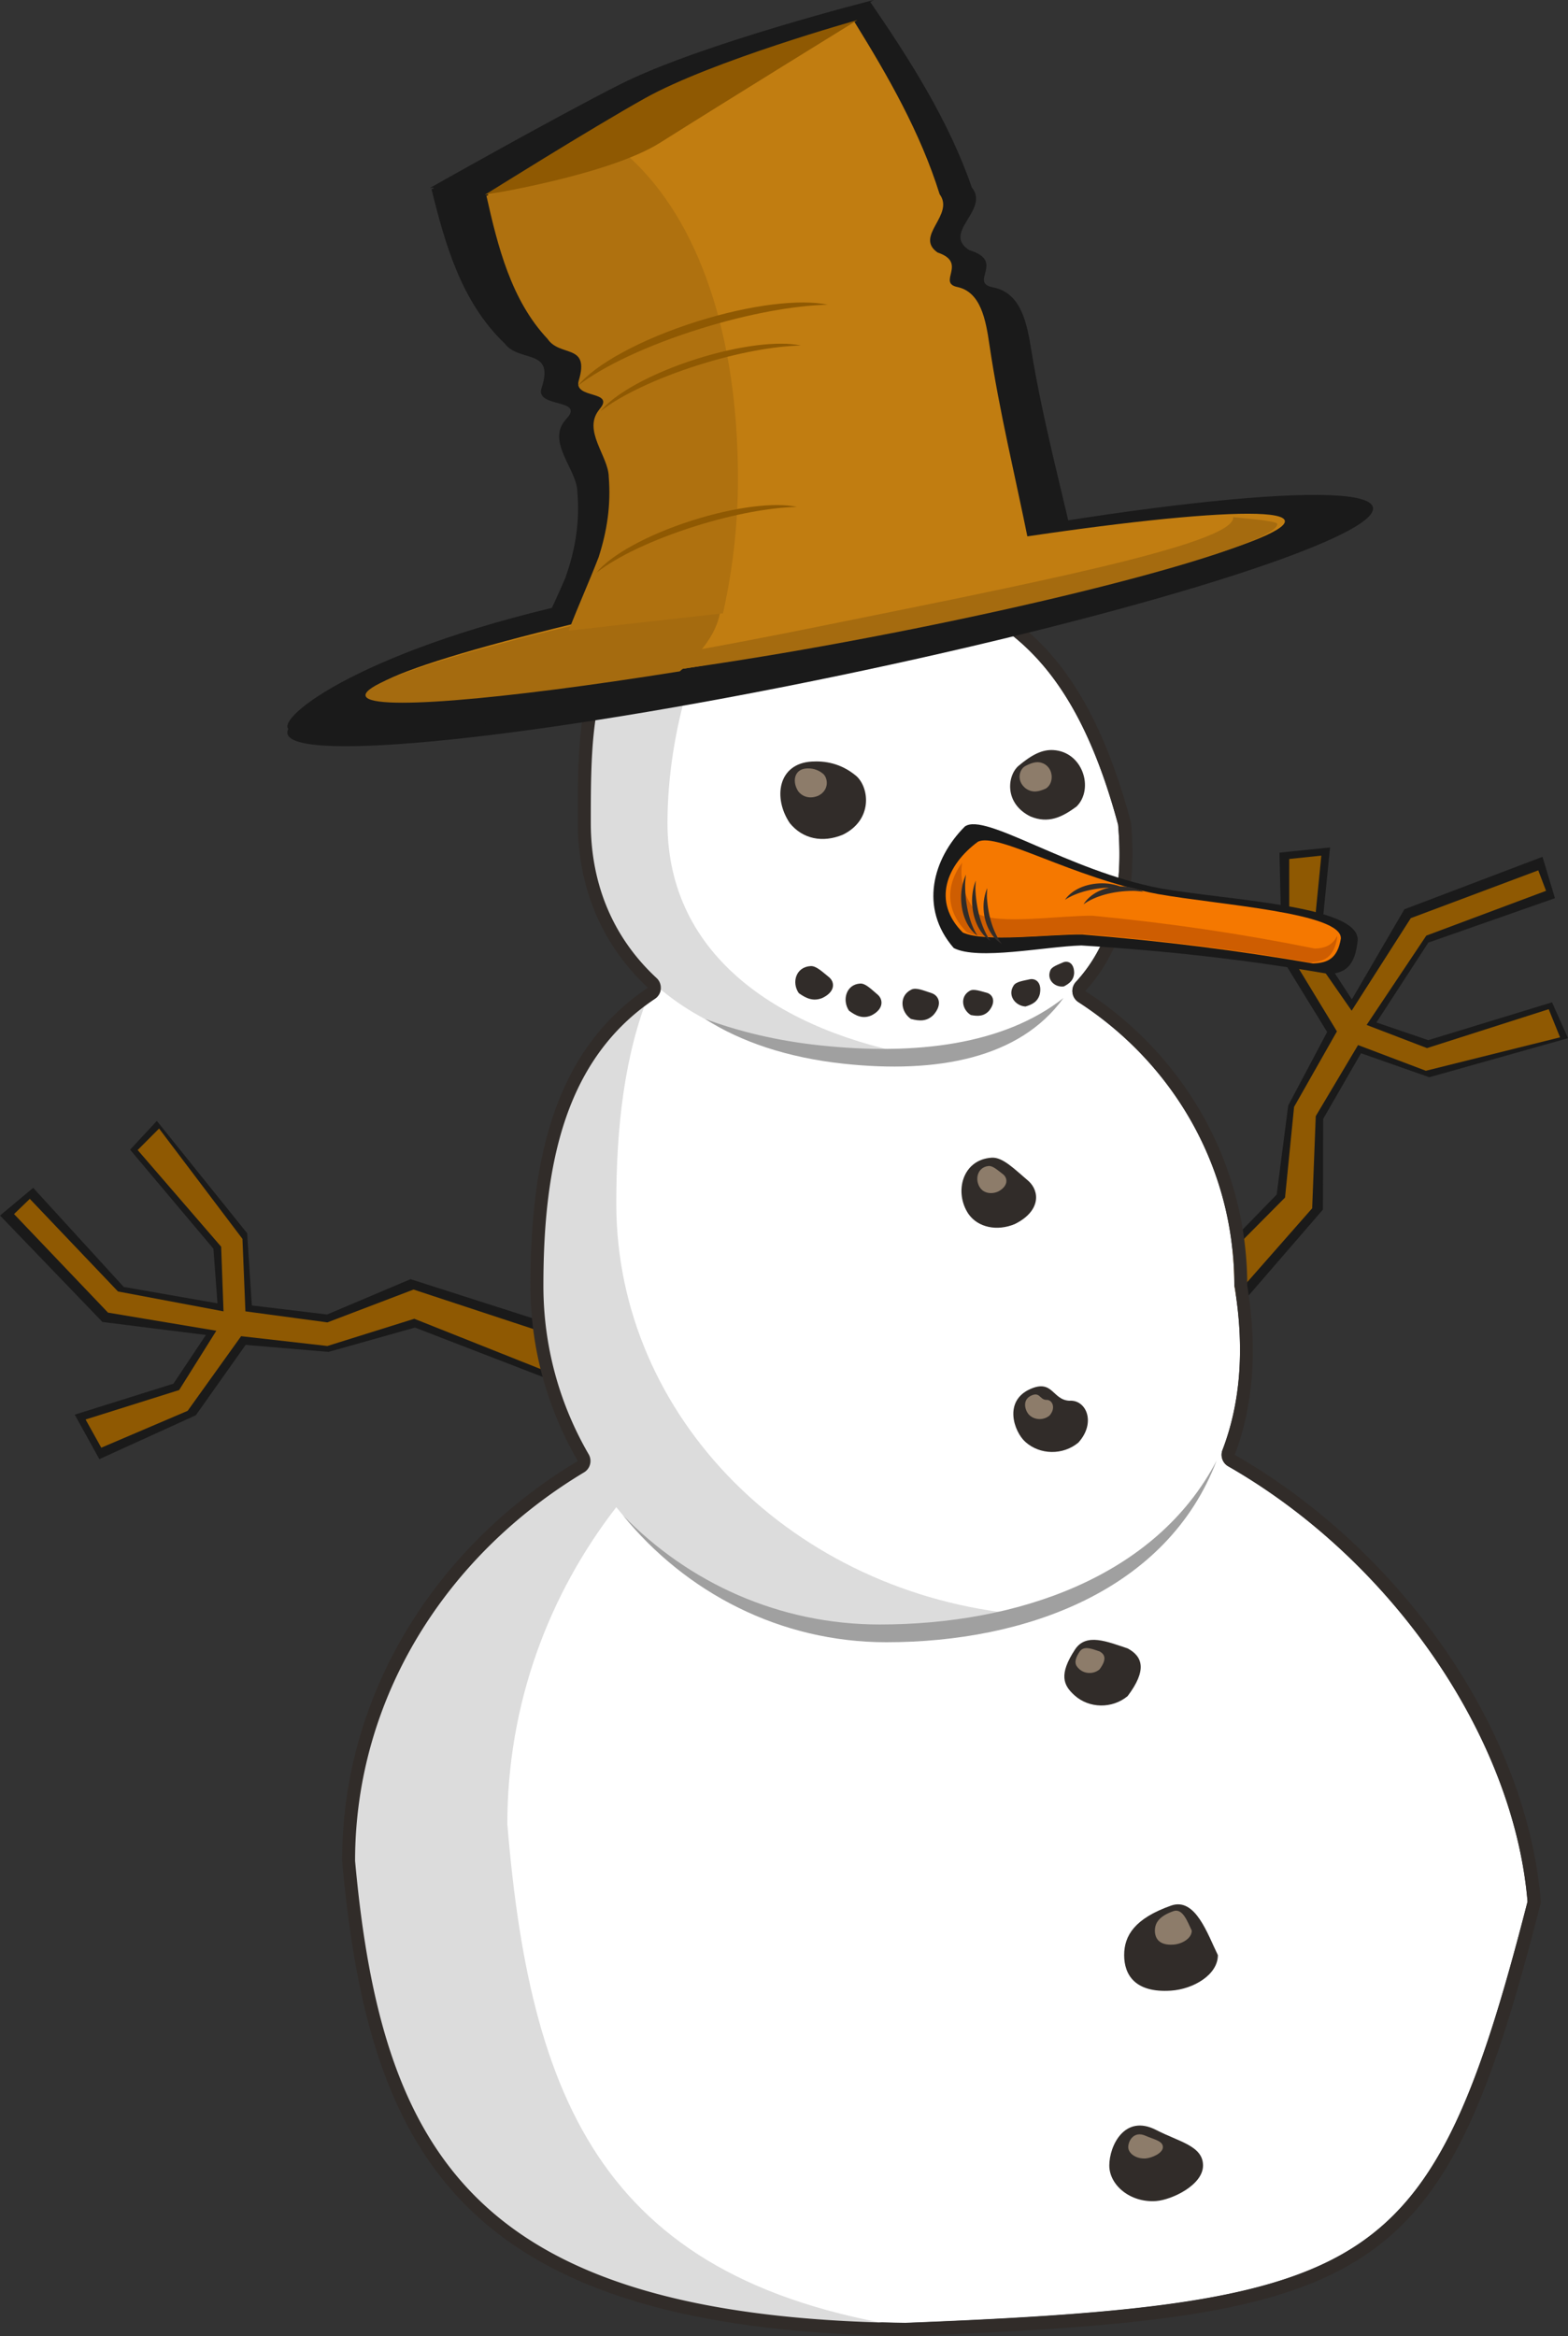 <?xml version="1.0" encoding="UTF-8" standalone="no"?>
<!-- Created with Inkscape (http://www.inkscape.org/) -->

<svg
   xmlns:dc="http://purl.org/dc/elements/1.1/"
   xmlns:cc="http://creativecommons.org/ns#"
   xmlns:rdf="http://www.w3.org/1999/02/22-rdf-syntax-ns#"
   xmlns:svg="http://www.w3.org/2000/svg"
   xmlns="http://www.w3.org/2000/svg"
   xmlns:sodipodi="http://sodipodi.sourceforge.net/DTD/sodipodi-0.dtd"
   xmlns:inkscape="http://www.inkscape.org/namespaces/inkscape"
   width="69.126"
   height="102.977"
   id="svg2"
   version="1.1"
   inkscape:version="0.47pre4 r22446"
   sodipodi:docname="snowman.svg"
   inkscape:export-filename="D:\Cliparts\snowman.png"
   inkscape:export-xdpi="93.764755"
   inkscape:export-ydpi="93.764755">
  <rect width="100%" height="100%" fill="#333333" stroke="none"/>
  <title
     id="title4855">Snowman</title>
  <sodipodi:namedview
     id="base"
     pagecolor="#ffffff"
     bordercolor="#666666"
     borderopacity="1.0"
     inkscape:pageopacity="0.0"
     inkscape:pageshadow="2"
     inkscape:zoom="2.8284271"
     inkscape:cx="185.14784"
     inkscape:cy="83.742955"
     inkscape:document-units="px"
     inkscape:current-layer="layer1"
     showgrid="false"
     inkscape:showpageshadow="false"
     inkscape:window-width="1656"
     inkscape:window-height="795"
     inkscape:window-x="0"
     inkscape:window-y="0"
     inkscape:window-maximized="0"
     inkscape:snap-global="false"
     gridtolerance="10"
     objecttolerance="10000"
     showguides="false">
    <inkscape:grid
       type="xygrid"
       id="grid2816"
       empspacing="5"
       visible="true"
       enabled="true"
       snapvisiblegridlinesonly="true" />
  </sodipodi:namedview>
  <defs
     id="defs4">
    <inkscape:perspective
       sodipodi:type="inkscape:persp3d"
       inkscape:vp_x="0 : 85.906479 : 1"
       inkscape:vp_y="0 : 1000 : 0"
       inkscape:vp_z="122.519 : 85.906479 : 1"
       inkscape:persp3d-origin="61.259499 : 57.270986 : 1"
       id="perspective63" />
    <inkscape:perspective
       id="perspective2929"
       inkscape:persp3d-origin="0.5 : 0.33333333 : 1"
       inkscape:vp_z="1 : 0.5 : 1"
       inkscape:vp_y="0 : 1000 : 0"
       inkscape:vp_x="0 : 0.5 : 1"
       sodipodi:type="inkscape:persp3d" />
    <inkscape:perspective
       id="perspective2942"
       inkscape:persp3d-origin="0.5 : 0.33333333 : 1"
       inkscape:vp_z="1 : 0.5 : 1"
       inkscape:vp_y="0 : 1000 : 0"
       inkscape:vp_x="0 : 0.5 : 1"
       sodipodi:type="inkscape:persp3d" />
  </defs>
  <g
     inkscape:label="Calque 1"
     inkscape:groupmode="layer"
     id="layer1"
     transform="translate(-38.692,-85.909)">
    <path
       sodipodi:nodetypes="cccccccccccccccccccccccc"
       id="path2954"
       d="m 62.785,144.214 -5.994,-1.92 -3.679,1.558 -3.317,-0.399 -0.208,-3.185 -3.981,-4.95 -1.179,1.269 3.674,4.365 0.179,2.408 -4.135,-0.724 -3.99,-4.368 -1.462,1.221 4.516,4.693 4.56,0.572 -1.433,2.148 -4.349,1.364 1.085,1.962 4.253,-1.935 2.196,-3.101 3.654,0.308 3.81,-1.072 7.538,2.91 -0.019,-2.372 -1.719,-0.75 z"
       style="fill:#1a1a1a;stroke:none" />
    <path
       style="fill:#1a1a1a;stroke:none"
       d="m 92.897,143.988 4.117,-4.761 0.01,-3.996 1.668,-2.895 3.012,1.058 6.115,-1.721 -0.705,-1.582 -5.456,1.668 -2.285,-0.78 2.287,-3.52 5.583,-1.958 -0.55,-1.824 -6.089,2.314 -2.314,3.97 -1.414,-2.161 0.451,-4.536 -2.23,0.229 0.112,4.671 1.991,3.236 -1.717,3.24 -0.508,3.925 -5.633,5.793 2.189,0.913 1.364,-1.287 z"
       id="path2956"
       sodipodi:nodetypes="cccccccccccccccccccccccc" />
    <path
       sodipodi:nodetypes="ccccccccccccccccccccccc"
       id="path2958"
       d="m 91.485,144.917 5.055,-5.747 0.157,-4.062 1.865,-3.133 2.99,1.133 5.916,-1.474 -0.501,-1.24 -5.365,1.715 -2.662,-1.021 2.631,-3.937 5.279,-1.975 -0.343,-0.902 -5.62,2.107 -2.607,4.079 -1.761,-2.533 0.424,-4.303 -1.415,0.149 10e-4,4.14 2.102,3.459 -1.889,3.329 -0.398,3.995 -5.543,5.582 1.683,0.639 z"
       style="fill:#8f5902;stroke:none" />
    <path
       style="fill:#ffffff;fill-opacity:1;fill-rule:nonzero;stroke:none"
       d="m 74.2,111.543 c -4.945,0.04 -7.192,1.313 -8.32,3.183 -1.128,1.87 -1.143,4.549 -1.143,7.439 0,2.758 1.015,5.095 2.892,6.839 a 0.568,0.579 0 0 1 -0.071,0.928 c -3.938,2.639 -4.91,7.241 -4.91,12.641 0,2.709 0.725,5.244 2,7.439 a 0.568,0.579 0 0 1 -0.196,0.782 c -6.087,3.65 -10.085,9.938 -10.106,17.079 5.69e-4,0.006 -5.7e-4,0.012 0,0.018 -2.3e-5,0.012 0,0.024 0,0.036 0.591,6.528 1.945,11.516 5.428,14.914 3.49,3.406 9.221,5.321 18.818,5.457 0.007,9e-5 0.011,-9e-5 0.018,0 10.451,-0.406 16.29,-1.008 19.943,-3.456 3.637,-2.437 5.352,-6.819 7.481,-15.115 -0.604,-7.218 -5.937,-15.032 -13.194,-19.189 a 0.568,0.579 0 0 1 -0.25,-0.728 c 0.737,-1.93 1.003,-4.284 0.536,-7.148 a 0.568,0.579 0 0 1 -0.018,-0.091 c 0,-5.249 -2.725,-9.812 -6.874,-12.495 a 0.568,0.579 0 0 1 -0.107,-0.891 c 1.395,-1.522 2.138,-3.707 1.857,-6.93 -0.98,-3.64 -2.305,-6.199 -4.142,-7.894 -1.848,-1.705 -4.241,-2.582 -7.517,-2.765 -0.754,-0.042 -1.465,-0.06 -2.125,-0.055 z"
       id="path3928" />
    <path
       style="fill:#dcdcdc;fill-opacity:1;fill-rule:nonzero;stroke:none"
       d="m 71.695,111.148 c -7.234,1.013 -7.195,5.849 -7.195,11.022 0,6.162 4.774,10.105 12.891,10.567 0.643,0.037 1.327,-0.203 1.943,-0.252 -6.185,-1.096 -11.216,-4.368 -11.216,-10.307 0,-3.92 1.308,-8.683 3.578,-11.03 z"
       id="path3807-4-8-4"
       sodipodi:nodetypes="csscsc" />
    <path
       style="fill:#312c29;fill-opacity:1;fill-rule:nonzero;stroke:none"
       d="m 91.728,181.364 c 0,0.865 -1.379,1.514 -2.066,1.566 -1.138,0.085 -2.066,-0.701 -2.066,-1.566 0,-0.865 0.673,-2.284 2.066,-1.566 1.018,0.525 2.066,0.701 2.066,1.566 z"
       id="path4010"
       sodipodi:nodetypes="csssc" />
    <path
       style="fill:#312c29;fill-opacity:1;fill-rule:nonzero;stroke:none"
       d="m 92.383,172.09 c 0,0.865 -1.075,1.499 -2.066,1.566 -1.588,0.106 -2.066,-0.701 -2.066,-1.566 0,-0.865 0.471,-1.617 2.066,-2.182 1.078,-0.382 1.613,1.266 2.066,2.182 z"
       id="path4010-2"
       sodipodi:nodetypes="csssc" />
    <path
       style="fill:#312c29;fill-opacity:1;fill-rule:nonzero;stroke:none"
       d="m 88.404,160.673 c -0.679,0.564 -1.696,0.55 -2.343,-0.035 -0.491,-0.443 -0.702,-0.913 0.023,-2.019 0.49,-0.747 1.423,-0.345 2.323,-0.048 0.678,0.366 0.848,0.972 -0.002,2.101 l -1.2e-4,0 z"
       id="path4010-2-7"
       sodipodi:nodetypes="cssccc" />
    <path
       style="fill:#312c29;fill-opacity:1;fill-rule:nonzero;stroke:none"
       d="m 86.233,149.498 c -0.679,0.564 -1.696,0.55 -2.343,-0.035 -0.491,-0.443 -0.973,-1.797 0.224,-2.327 0.994,-0.439 0.969,0.476 1.718,0.517 0.752,-0.059 1.192,0.97 0.401,1.844 l -6e-6,0 z"
       id="path4010-2-7-6"
       sodipodi:nodetypes="cssccc" />
    <path
       style="fill:#312c29;fill-opacity:1;fill-rule:nonzero;stroke:none"
       d="m 81.387,139.42 c -0.643,-0.957 -0.272,-2.404 1.031,-2.481 0.49,-0.029 1.019,0.527 1.618,1.031 0.5,0.455 0.537,1.33 -0.607,1.896 -0.781,0.326 -1.623,0.151 -2.041,-0.445 z"
       id="path4010-2-7-6-1"
       sodipodi:nodetypes="csccc" />
    <path
       style="fill:#312c29;fill-opacity:1;fill-rule:nonzero;stroke:none"
       d="m 73.909,129.688 c -0.325,-0.46 -0.138,-1.157 0.521,-1.194 0.248,-0.014 0.515,0.254 0.818,0.496 0.253,0.219 0.271,0.64 -0.307,0.912 -0.395,0.157 -0.703,0.02 -1.032,-0.214 z"
       id="path4010-2-7-6-1-4-22"
       sodipodi:nodetypes="csccc" />
    <path
       style="fill:#312c29;fill-opacity:1;fill-rule:nonzero;stroke:none"
       d="m 76.119,130.458 c -0.309,-0.46 -0.131,-1.157 0.496,-1.194 0.236,-0.014 0.49,0.254 0.778,0.496 0.241,0.219 0.258,0.64 -0.292,0.912 -0.376,0.157 -0.67,0.02 -0.982,-0.214 z"
       id="path4010-2-7-6-1-4-6"
       sodipodi:nodetypes="csccc" />
    <path
       style="fill:#312c29;fill-opacity:1;fill-rule:nonzero;stroke:none"
       d="m 78.852,130.824 c -0.456,-0.309 -0.546,-1.023 0.022,-1.296 0.213,-0.103 0.548,0.049 0.904,0.164 0.304,0.111 0.474,0.495 0.064,0.957 -0.291,0.288 -0.614,0.274 -0.989,0.175 z"
       id="path4010-2-7-6-1-4-5"
       sodipodi:nodetypes="csccc" />
    <path
       style="fill:#312c29;fill-opacity:1;fill-rule:nonzero;stroke:none"
       d="m 81.492,130.651 c -0.39,-0.233 -0.498,-0.817 -0.043,-1.07 0.171,-0.095 0.454,0.013 0.753,0.091 0.256,0.077 0.414,0.385 0.098,0.786 -0.226,0.252 -0.493,0.256 -0.808,0.193 z"
       id="path4010-2-7-6-1-4-61"
       sodipodi:nodetypes="csccc" />
    <path
       style="fill:#312c29;fill-opacity:1;fill-rule:nonzero;stroke:none"
       d="m 83.898,130.275 c -0.451,-0.027 -0.808,-0.498 -0.514,-0.933 0.11,-0.164 0.411,-0.198 0.711,-0.267 0.262,-0.05 0.541,0.152 0.437,0.656 -0.09,0.329 -0.326,0.456 -0.634,0.545 z"
       id="path4010-2-7-6-1-4-27"
       sodipodi:nodetypes="csccc" />
    <path
       style="fill:#312c29;fill-opacity:1;fill-rule:nonzero;stroke:none"
       d="m 85.592,129.391 c -0.391,0.054 -0.774,-0.289 -0.594,-0.713 0.068,-0.159 0.32,-0.24 0.566,-0.35 0.217,-0.087 0.489,0.038 0.482,0.488 -0.023,0.298 -0.204,0.446 -0.454,0.575 z"
       id="path4010-2-7-6-1-4-54"
       sodipodi:nodetypes="csccc" />
    <path
       style="fill:#312c29;fill-opacity:1;fill-rule:nonzero;stroke:none"
       d="m 73.507,122.187 c -0.739,-1.101 -0.527,-2.621 0.972,-2.709 0.563,-0.033 1.28,0.062 1.968,0.641 0.576,0.523 0.725,1.929 -0.592,2.581 -0.899,0.375 -1.779,0.193 -2.349,-0.513 z"
       id="path4010-2-7-6-1-3"
       sodipodi:nodetypes="csccc" />
    <path
       style="fill:#312c29;fill-opacity:1;fill-rule:nonzero;stroke:none"
       d="m 86.16,121.453 c 0.767,-0.775 0.272,-2.404 -1.031,-2.481 -0.49,-0.029 -0.948,0.201 -1.546,0.704 -0.5,0.455 -0.608,1.656 0.536,2.222 0.781,0.326 1.392,0.042 2.041,-0.445 z"
       id="path4010-2-7-6-1-2"
       sodipodi:nodetypes="csccc" />
    <path
       style="fill:#8f5902;stroke:none"
       d="m 64.192,145.148 -7.269,-2.396 -3.798,1.448 -3.614,-0.487 -0.13,-3.194 -3.676,-4.864 -0.944,0.947 3.681,4.262 0.104,2.849 -4.653,-0.876 -3.887,-4.082 -0.695,0.67 4.143,4.344 4.775,0.799 -1.639,2.614 -4.125,1.298 0.692,1.243 3.808,-1.625 2.357,-3.29 3.803,0.432 3.831,-1.2 7.309,2.909 -0.073,-1.799 z"
       id="path4857-6"
       sodipodi:nodetypes="ccccccccccccccccccccccc" />
    <path
       style="fill:#dcdcdc;fill-opacity:1;fill-rule:nonzero;stroke:none"
       d="m 67.326,129.665 c -3.947,2.747 -4.91,7.536 -4.91,12.914 0,2.776 0.732,5.374 2,7.621 -6.232,3.75 -10.356,10.222 -10.356,17.588 1.187,13.218 5.475,20.684 24.835,20.953 0.42,-0.016 0.791,-0.038 1.196,-0.054 -14.456,-1.76 -17.975,-9.573 -19.033,-22.372 0,-5.269 1.806,-10.104 4.803,-13.969 2.769,3.412 6.953,5.584 11.641,5.584 2.121,0 4.258,-0.269 6.231,-0.855 -10.027,-0.904 -17.872,-8.667 -17.872,-18.116 0,-3.375 0.362,-6.565 1.464,-9.294 z"
       id="path3807-8" />
    <path
       style="fill:#a0a0a0;fill-opacity:1;fill-rule:nonzero;stroke:none"
       d="m 92.326,150.295 c -2.689,5.143 -8.813,7.221 -14.851,7.221 -4.424,0 -8.427,-1.835 -11.326,-4.82 2.777,3.42 6.949,5.602 11.617,5.602 6.146,0 12.385,-2.281 14.56,-8.003 z"
       id="path3807-4-2-1" />
    <path
       style="fill:#a0a0a0;fill-opacity:1;fill-rule:nonzero;stroke:none"
       d="m 85.579,129.899 c -2.62,2.062 -6.512,2.543 -10.744,2.089 -1.886,-0.202 -3.584,-0.612 -5.068,-1.169 1.578,1.009 3.634,1.713 6.128,1.98 4.068,0.436 7.75,-0.217 9.683,-2.901 z"
       id="path3807-4-8-4-1" />
    <path
       style="fill:#312c29;fill-opacity:1;fill-rule:nonzero;stroke:none"
       d="m 74.2,110.968 c -10.086,0.082 -10.034,5.427 -10.034,11.204 0,2.907 1.098,5.426 3.089,7.275 -4.156,2.786 -5.178,7.658 -5.178,13.132 0,2.816 0.765,5.45 2.089,7.73 -6.255,3.751 -10.391,10.241 -10.391,17.625 1.187,13.218 5.475,20.684 24.835,20.953 20.952,-0.813 23.714,-2.313 28.013,-19.116 -0.586,-7.495 -6.05,-15.468 -13.498,-19.734 0.778,-2.038 1.034,-4.508 0.553,-7.457 0,-5.454 -2.841,-10.205 -7.142,-12.987 1.52,-1.658 2.319,-4.059 2.018,-7.421 -1.995,-7.469 -5.471,-10.774 -12.195,-11.149 -0.766,-0.043 -1.488,-0.06 -2.16,-0.055 z m 0,0.582 c 0.66,-0.005 1.37,0.012 2.125,0.055 3.276,0.183 5.669,1.06 7.517,2.765 1.838,1.695 3.163,4.254 4.142,7.894 0.282,3.223 -0.461,5.407 -1.857,6.93 a 0.568,0.579 0 0 0 0.107,0.891 c 4.149,2.683 6.874,7.246 6.874,12.495 a 0.568,0.579 0 0 0 0.018,0.091 c 0.467,2.865 0.202,5.218 -0.536,7.148 a 0.568,0.579 0 0 0 0.25,0.728 c 7.257,4.157 12.59,11.971 13.194,19.189 -2.128,8.295 -3.843,12.678 -7.481,15.115 -3.653,2.447 -9.492,3.05 -19.943,3.456 -0.007,-9e-5 -0.011,1e-4 -0.018,0 -9.597,-0.136 -15.328,-2.05 -18.818,-5.457 -3.483,-3.398 -4.836,-8.386 -5.428,-14.914 0,-0.012 -2.3e-5,-0.024 0,-0.036 -5.7e-4,-0.006 5.69e-4,-0.012 0,-0.018 0.021,-7.141 4.018,-13.429 10.106,-17.079 a 0.568,0.579 0 0 0 0.196,-0.782 c -1.275,-2.196 -2,-4.73 -2,-7.439 0,-5.4 0.972,-10.002 4.91,-12.641 a 0.568,0.579 0 0 0 0.071,-0.928 c -1.878,-1.744 -2.892,-4.081 -2.892,-6.839 0,-2.89 0.015,-5.569 1.143,-7.439 1.128,-1.87 3.376,-3.143 8.32,-3.183 z"
       id="path3807" />
    <path
       sodipodi:nodetypes="ccccccc"
       id="path2943"
       d="m 81.232,122.338 c 0.896,-0.624 4.535,1.946 8.6,2.727 2.959,0.529 8.729,0.742 8.716,2.271 -0.113,1.18 -0.564,1.454 -1.252,1.509 -3.633,-0.627 -7.072,-1.02 -10.932,-1.26 -1.6,0.047 -4.56,0.666 -5.626,0.113 -1.534,-1.764 -0.925,-3.943 0.494,-5.361 z"
       style="fill:#1a1a1a;fill-opacity:1;stroke:none" />
    <path
       style="fill:#8d7c6a;fill-opacity:1;fill-rule:nonzero;stroke:none"
       d="m 89.959,180.553 c 0,0.276 -0.51,0.484 -0.764,0.5 -0.421,0.027 -0.764,-0.224 -0.764,-0.5 0,-0.276 0.249,-0.73 0.764,-0.5 0.376,0.168 0.764,0.224 0.764,0.5 z"
       id="path4010-7"
       sodipodi:nodetypes="csssc" />
    <path
       style="fill:#8d7c6a;fill-opacity:1;fill-rule:nonzero;stroke:none"
       d="m 91.232,171.011 c 0,0.34 -0.423,0.59 -0.813,0.616 -0.625,0.042 -0.813,-0.276 -0.813,-0.616 0,-0.34 0.185,-0.636 0.813,-0.858 0.424,-0.15 0.634,0.498 0.813,0.858 z"
       id="path4010-2-2"
       sodipodi:nodetypes="csssc" />
    <path
       style="fill:#8d7c6a;fill-opacity:1;fill-rule:nonzero;stroke:none"
       d="m 87.163,159.497 c -0.257,0.214 -0.643,0.208 -0.888,-0.013 -0.186,-0.168 -0.266,-0.346 0.009,-0.765 0.186,-0.283 0.539,-0.131 0.88,-0.018 0.257,0.139 0.321,0.368 -5.72e-4,0.796 l -4.5e-5,0 z"
       id="path4010-2-7-7"
       sodipodi:nodetypes="cssccc" />
    <path
       style="fill:#8d7c6a;fill-opacity:1;fill-rule:nonzero;stroke:none"
       d="m 84.959,148.307 c -0.255,0.211 -0.636,0.206 -0.879,-0.013 -0.184,-0.166 -0.365,-0.674 0.084,-0.873 0.373,-0.165 0.364,0.179 0.645,0.194 0.282,-0.022 0.447,0.364 0.15,0.692 l 0,0 z"
       id="path4010-2-7-6-7"
       sodipodi:nodetypes="cssccc" />
    <path
       style="fill:#8d7c6a;fill-opacity:1;fill-rule:nonzero;stroke:none"
       d="m 81.917,138.289 c -0.268,-0.358 -0.152,-0.927 0.352,-0.982 0.189,-0.021 0.405,0.184 0.647,0.367 0.203,0.166 0.234,0.505 -0.199,0.747 -0.297,0.142 -0.626,0.091 -0.8,-0.132 z"
       id="path4010-2-7-6-1-9"
       sodipodi:nodetypes="csccc" />
    <path
       style="fill:#8d7c6a;fill-opacity:1;fill-rule:nonzero;stroke:none"
       d="m 84.807,120.663 c 0.39,-0.255 0.327,-0.984 -0.213,-1.135 -0.203,-0.057 -0.416,-0.003 -0.711,0.153 -0.25,0.145 -0.402,0.639 0.028,0.982 0.299,0.208 0.58,0.146 0.896,8.1e-4 z"
       id="path4010-2-7-6-1-2-3"
       sodipodi:nodetypes="csccc" />
    <path
       style="fill:#8d7c6a;fill-opacity:1;fill-rule:nonzero;stroke:none"
       d="m 73.886,120.794 c -0.276,-0.411 -0.197,-0.979 0.363,-1.012 0.21,-0.012 0.478,0.023 0.735,0.24 0.215,0.195 0.271,0.721 -0.221,0.964 -0.336,0.14 -0.665,0.072 -0.877,-0.191 z"
       id="path4010-2-7-6-1-3-1"
       sodipodi:nodetypes="csccc" />
    <path
       style="fill:#f57800;fill-opacity:1;stroke:none"
       d="m 81.802,123.014 c 0.861,-0.44 4.167,1.596 7.938,2.305 2.747,0.487 8.135,0.822 8.064,1.966 -0.15,0.88 -0.583,1.072 -1.228,1.092 -3.374,-0.581 -6.574,-0.98 -10.175,-1.277 -1.498,-0.014 -4.289,0.36 -5.265,-0.086 -1.367,-1.368 -0.715,-2.982 0.666,-4 z"
       id="path4555-9"
       sodipodi:nodetypes="ccccccc" />
    <path
       style="fill:#ce5d01;fill-opacity:1;stroke:none"
       d="m 81.109,123.933 c -0.68,0.929 -0.79,2.07 0.21,3.074 0.956,0.439 3.693,0.058 5.16,0.071 3.527,0.292 6.648,0.68 9.953,1.251 0.632,-0.021 1.06,-0.207 1.207,-1.072 0.002,-0.035 0.008,-0.056 0,-0.089 -0.211,0.417 -0.539,0.537 -0.98,0.554 -3.248,-0.655 -6.33,-1.112 -9.796,-1.448 -1.442,-0.015 -4.133,0.414 -5.073,-0.089 -0.617,-0.724 -0.792,-1.504 -0.682,-2.252 z"
       id="path4555-9-4" />
    <path
       style="fill:#312c29;fill-opacity:1;fill-rule:nonzero;stroke:none"
       d="m 87.285,124.845 c -0.733,0 -1.356,0.298 -1.643,0.728 0.48,-0.324 1.29,-0.546 2.196,-0.546 0.153,0 0.3,0.025 0.446,0.036 -0.287,-0.13 -0.63,-0.218 -1,-0.218 z"
       id="path4593" />
    <path
       style="fill:#312c29;fill-opacity:1;fill-rule:nonzero;stroke:none"
       d="m 88.102,124.98 c -0.733,0 -1.356,0.324 -1.643,0.791 0.48,-0.353 1.29,-0.593 2.196,-0.593 0.153,0 0.3,0.027 0.446,0.04 -0.287,-0.141 -0.63,-0.237 -1,-0.237 z"
       id="path4593-6" />
    <path
       style="fill:#312c29;fill-opacity:1;fill-rule:nonzero;stroke:none"
       d="m 81.063,125.481 c 0.003,0.747 0.297,1.381 0.72,1.671 -0.32,-0.488 -0.54,-1.312 -0.543,-2.235 -5.08e-4,-0.156 0.023,-0.306 0.034,-0.455 -0.127,0.292 -0.212,0.643 -0.211,1.019 z"
       id="path4593-6-5" />
    <path
       style="fill:#312c29;fill-opacity:1;fill-rule:nonzero;stroke:none"
       d="m 81.55,125.754 c 0.042,0.746 0.37,1.362 0.807,1.629 -0.345,-0.469 -0.609,-1.281 -0.661,-2.202 -0.009,-0.156 0.007,-0.307 0.01,-0.456 -0.111,0.299 -0.178,0.654 -0.157,1.029 z"
       id="path4593-6-5-0" />
    <path
       style="fill:#312c29;fill-opacity:1;fill-rule:nonzero;stroke:none"
       d="m 82.055,126 c 0.041,0.688 0.367,1.262 0.803,1.516 -0.344,-0.439 -0.606,-1.191 -0.656,-2.041 -0.009,-0.144 0.008,-0.283 0.011,-0.42 -0.112,0.273 -0.179,0.599 -0.158,0.945 z"
       id="path4593-6-5-8" />
    <g
       id="g3033"
       transform="translate(-75.66,-33.941)">
      <path
         sodipodi:type="arc"
         style="fill:#1a1a1a;fill-opacity:1;fill-rule:nonzero;stroke:none"
         id="path3006"
         sodipodi:cx="266.82455"
         sodipodi:cy="48.852654"
         sodipodi:rx="37.866428"
         sodipodi:ry="2.9871845"
         d="m 304.691,48.853 c 0,1.65 -16.953,2.987 -37.866,2.987 -20.913,0 -37.866,-1.337 -37.866,-2.987 0,-1.65 16.953,-2.987 37.866,-2.987 20.913,0 37.866,1.337 37.866,2.987 z"
         transform="matrix(0.632,-0.131,0.075,0.824,-21.346,141.903)" />
      <path
         style="fill:#1a1a1a;fill-opacity:1;fill-rule:nonzero;stroke:none"
         d="m 142.287,145.883 c -10.693,1.978 -15.312,5.179 -15.267,6.004 0.041,0.765 6.989,0.239 16.519,-1.135 1.525,-1.156 2.589,-4.164 2.394,-5.35 -0.007,-0.047 -2.486,0.528 -0.286,1.631 l -3.359,-1.149 z"
         id="path3010"
         sodipodi:nodetypes="cscscc" />
      <path
         style="fill:#1a1a1a;fill-opacity:1;stroke:none"
         d="m 161.85,144.54 c -0.688,-3.084 -1.516,-6.107 -2.033,-9.257 -0.195,-1.219 -0.456,-2.508 -1.66,-2.761 -1.145,-0.196 0.56,-1.149 -1.071,-1.644 -1.236,-0.781 0.919,-1.775 0.109,-2.765 -1.01,-2.926 -2.712,-5.603 -4.484,-8.187 -3.512,1.761 -6.994,3.584 -10.526,5.307 -2.91,0.958 -5.821,1.915 -8.731,2.873 0.595,2.402 1.302,4.968 3.209,6.797 0.663,0.883 2.234,0.206 1.646,1.983 -0.297,0.897 1.946,0.427 1.078,1.357 -0.912,0.978 0.477,2.205 0.494,3.191 0.119,1.344 -0.088,2.565 -0.535,3.817 -0.55,1.276 -1.018,2.215 -1.568,3.492 4.542,-0.462 9.091,-0.888 13.628,-1.373 3.481,-0.943 6.962,-1.886 10.443,-2.829 z"
         id="path3012"
         sodipodi:nodetypes="cccccccccssccccc" />
      <path
         style="fill:#1a1a1a;fill-opacity:1;stroke:none"
         d="m 140.892,126.361 -7.518,1.824 c 0.595,2.402 1.307,4.965 3.214,6.793 0.663,0.883 2.227,0.2 1.639,1.977 -0.297,0.897 1.953,0.44 1.086,1.37 -0.912,0.978 0.473,2.205 0.49,3.191 0.119,1.344 -0.086,2.566 -0.532,3.818 -0.55,1.276 -1.025,2.208 -1.575,3.485 2.704,-0.275 5.405,-0.553 8.11,-0.822 0.491,-1.986 0.788,-4.128 0.788,-6.382 0,-6.839 -2.065,-12.253 -5.701,-15.254 z"
         id="path3014"
         sodipodi:nodetypes="cccssccccsc" />
      <path
         style="fill:#1a1a1a;fill-opacity:1;stroke:none"
         d="m 133.291,128.143 c 0,0 5.562,-3.143 8.404,-4.578 3.538,-1.786 11.179,-3.715 11.179,-3.715 0,0 -7.115,3.963 -10.363,5.816 -2.715,1.548 -9.22,2.476 -9.22,2.476 z"
         id="path3016"
         sodipodi:nodetypes="cscsc" />
      <path
         style="fill:#1a1a1a;fill-opacity:1;fill-rule:nonzero;stroke:none"
         d="m 138.182,137.2 c 1.291,-0.91 3.645,-1.924 6.478,-2.717 2.531,-0.709 4.912,-1.089 6.652,-1.125 -1.43,-0.28 -4.027,-0.012 -6.858,0.791 -2.985,0.846 -5.386,2.054 -6.273,3.052 z"
         id="path3018" />
      <path
         style="fill:#1a1a1a;fill-opacity:1;fill-rule:nonzero;stroke:none"
         d="m 139.364,138.413 c 1.035,-0.739 2.924,-1.562 5.197,-2.206 2.03,-0.575 3.94,-0.884 5.336,-0.913 -1.147,-0.227 -3.23,-0.01 -5.502,0.642 -2.395,0.687 -4.321,1.668 -5.032,2.478 z"
         id="path3020" />
      <path
         style="fill:#1a1a1a;fill-opacity:1;fill-rule:nonzero;stroke:none"
         d="m 139.162,146.068 c 1.035,-0.739 2.924,-1.562 5.197,-2.206 2.03,-0.575 3.94,-0.884 5.336,-0.913 -1.147,-0.227 -3.23,-0.01 -5.502,0.642 -2.395,0.687 -4.321,1.668 -5.032,2.478 z"
         id="path3022" />
      <g
         id="g2993">
        <path
           sodipodi:type="arc"
           style="fill:#c17d11;fill-opacity:1;fill-rule:nonzero;stroke:none"
           id="path2911-4"
           sodipodi:cx="266.82455"
           sodipodi:cy="48.852654"
           sodipodi:rx="37.672874"
           sodipodi:ry="2.0962648"
           d="m 304.497,48.853 c 0,1.158 -16.867,2.096 -37.673,2.096 -20.806,0 -37.673,-0.939 -37.673,-2.096 0,-1.158 16.867,-2.096 37.673,-2.096 20.806,0 37.673,0.939 37.673,2.096 z"
           transform="matrix(0.534,-0.1,0.037,0.767,6.588,135.804)" />
        <path
           style="fill:#a56b0f;fill-opacity:1;fill-rule:nonzero;stroke:none"
           d="m 168.716,142.647 c 0.125,1.184 -9.406,3.023 -18.409,4.848 -8.469,1.717 -15.924,2.808 -19.295,2.897 2.24,0.275 10.188,-0.363 19.583,-2.057 11.104,-2.002 20.11,-4.532 20.067,-5.39 -0.007,-0.138 -1.504,-0.25 -1.946,-0.298 z"
           id="path2911-4-2"
           sodipodi:nodetypes="cscssc" />
        <path
           style="fill:#a56b0f;fill-opacity:1;fill-rule:nonzero;stroke:none"
           d="m 146.089,145.987 c -8.969,1.837 -15.66,3.744 -15.623,4.511 0.035,0.71 5.862,0.222 13.855,-1.055 1.279,-1.074 1.949,-2.226 1.785,-3.328 -0.006,-0.043 -0.009,-0.085 -0.018,-0.127 z"
           id="path2911-4-7" />
        <path
           style="fill:#c17d11;fill-opacity:1;stroke:none"
           d="m 159.68,143.672 c -0.577,-2.865 -1.271,-5.673 -1.705,-8.6 -0.164,-1.132 -0.383,-2.33 -1.392,-2.565 -0.96,-0.182 0.469,-1.068 -0.898,-1.527 -1.037,-0.725 0.771,-1.649 0.091,-2.569 -0.848,-2.719 -2.275,-5.205 -3.761,-7.606 -2.946,1.636 -5.866,3.33 -8.828,4.93 -2.441,0.89 -4.882,1.78 -7.323,2.669 0.499,2.232 1.092,4.616 2.691,6.315 0.556,0.821 1.874,0.191 1.381,1.843 -0.249,0.833 1.632,0.397 0.904,1.261 -0.765,0.908 0.4,2.049 0.415,2.965 0.1,1.248 -0.074,2.383 -0.449,3.546 -0.461,1.186 -0.854,2.058 -1.315,3.244 3.809,-0.43 7.625,-0.825 11.43,-1.276 2.92,-0.876 5.839,-1.752 8.759,-2.628 z"
           id="path2913-0"
           sodipodi:nodetypes="cccccccccssccccc" />
        <path
           style="fill:#af710f;fill-opacity:1;stroke:none"
           d="m 142.102,126.783 -6.306,1.695 c 0.499,2.232 1.096,4.613 2.696,6.311 0.556,0.821 1.868,0.186 1.375,1.837 -0.249,0.833 1.638,0.409 0.911,1.273 -0.765,0.908 0.396,2.049 0.411,2.965 0.1,1.248 -0.072,2.384 -0.446,3.547 -0.461,1.186 -0.86,2.052 -1.321,3.238 2.268,-0.256 4.534,-0.513 6.803,-0.764 0.412,-1.845 0.661,-3.835 0.661,-5.929 0,-6.353 -1.732,-11.384 -4.782,-14.172 z"
           id="path2913-0-5"
           sodipodi:nodetypes="cccssccccsc" />
        <path
           style="fill:#8f5902;fill-opacity:1;stroke:none"
           d="m 135.727,128.438 c 0,0 4.665,-2.92 7.049,-4.253 2.967,-1.659 9.376,-3.451 9.376,-3.451 0,0 -5.968,3.682 -8.692,5.403 -2.277,1.439 -7.734,2.301 -7.734,2.301 z"
           id="path3705-9"
           sodipodi:nodetypes="cscsc" />
        <path
           style="fill:#8f5902;fill-opacity:1;fill-rule:nonzero;stroke:none"
           d="m 139.829,136.853 c 1.082,-0.845 3.057,-1.788 5.434,-2.525 2.123,-0.658 4.12,-1.012 5.579,-1.045 -1.199,-0.26 -3.377,-0.011 -5.752,0.735 -2.504,0.786 -4.517,1.908 -5.261,2.835 z"
           id="path3905-22" />
        <path
           style="fill:#8f5902;fill-opacity:1;fill-rule:nonzero;stroke:none"
           d="m 140.821,137.979 c 0.868,-0.686 2.453,-1.451 4.359,-2.05 1.703,-0.535 3.305,-0.822 4.476,-0.848 -0.962,-0.211 -2.709,-0.009 -4.614,0.596 -2.009,0.638 -3.624,1.549 -4.221,2.302 z"
           id="path3905-22-1" />
        <path
           style="fill:#8f5902;fill-opacity:1;fill-rule:nonzero;stroke:none"
           d="m 140.651,145.092 c 0.868,-0.686 2.453,-1.451 4.359,-2.05 1.703,-0.535 3.305,-0.822 4.476,-0.848 -0.962,-0.211 -2.709,-0.009 -4.614,0.596 -2.009,0.638 -3.624,1.549 -4.221,2.302 z"
           id="path3905-22-1-8" />
      </g>
    </g>
  </g>
</svg>
